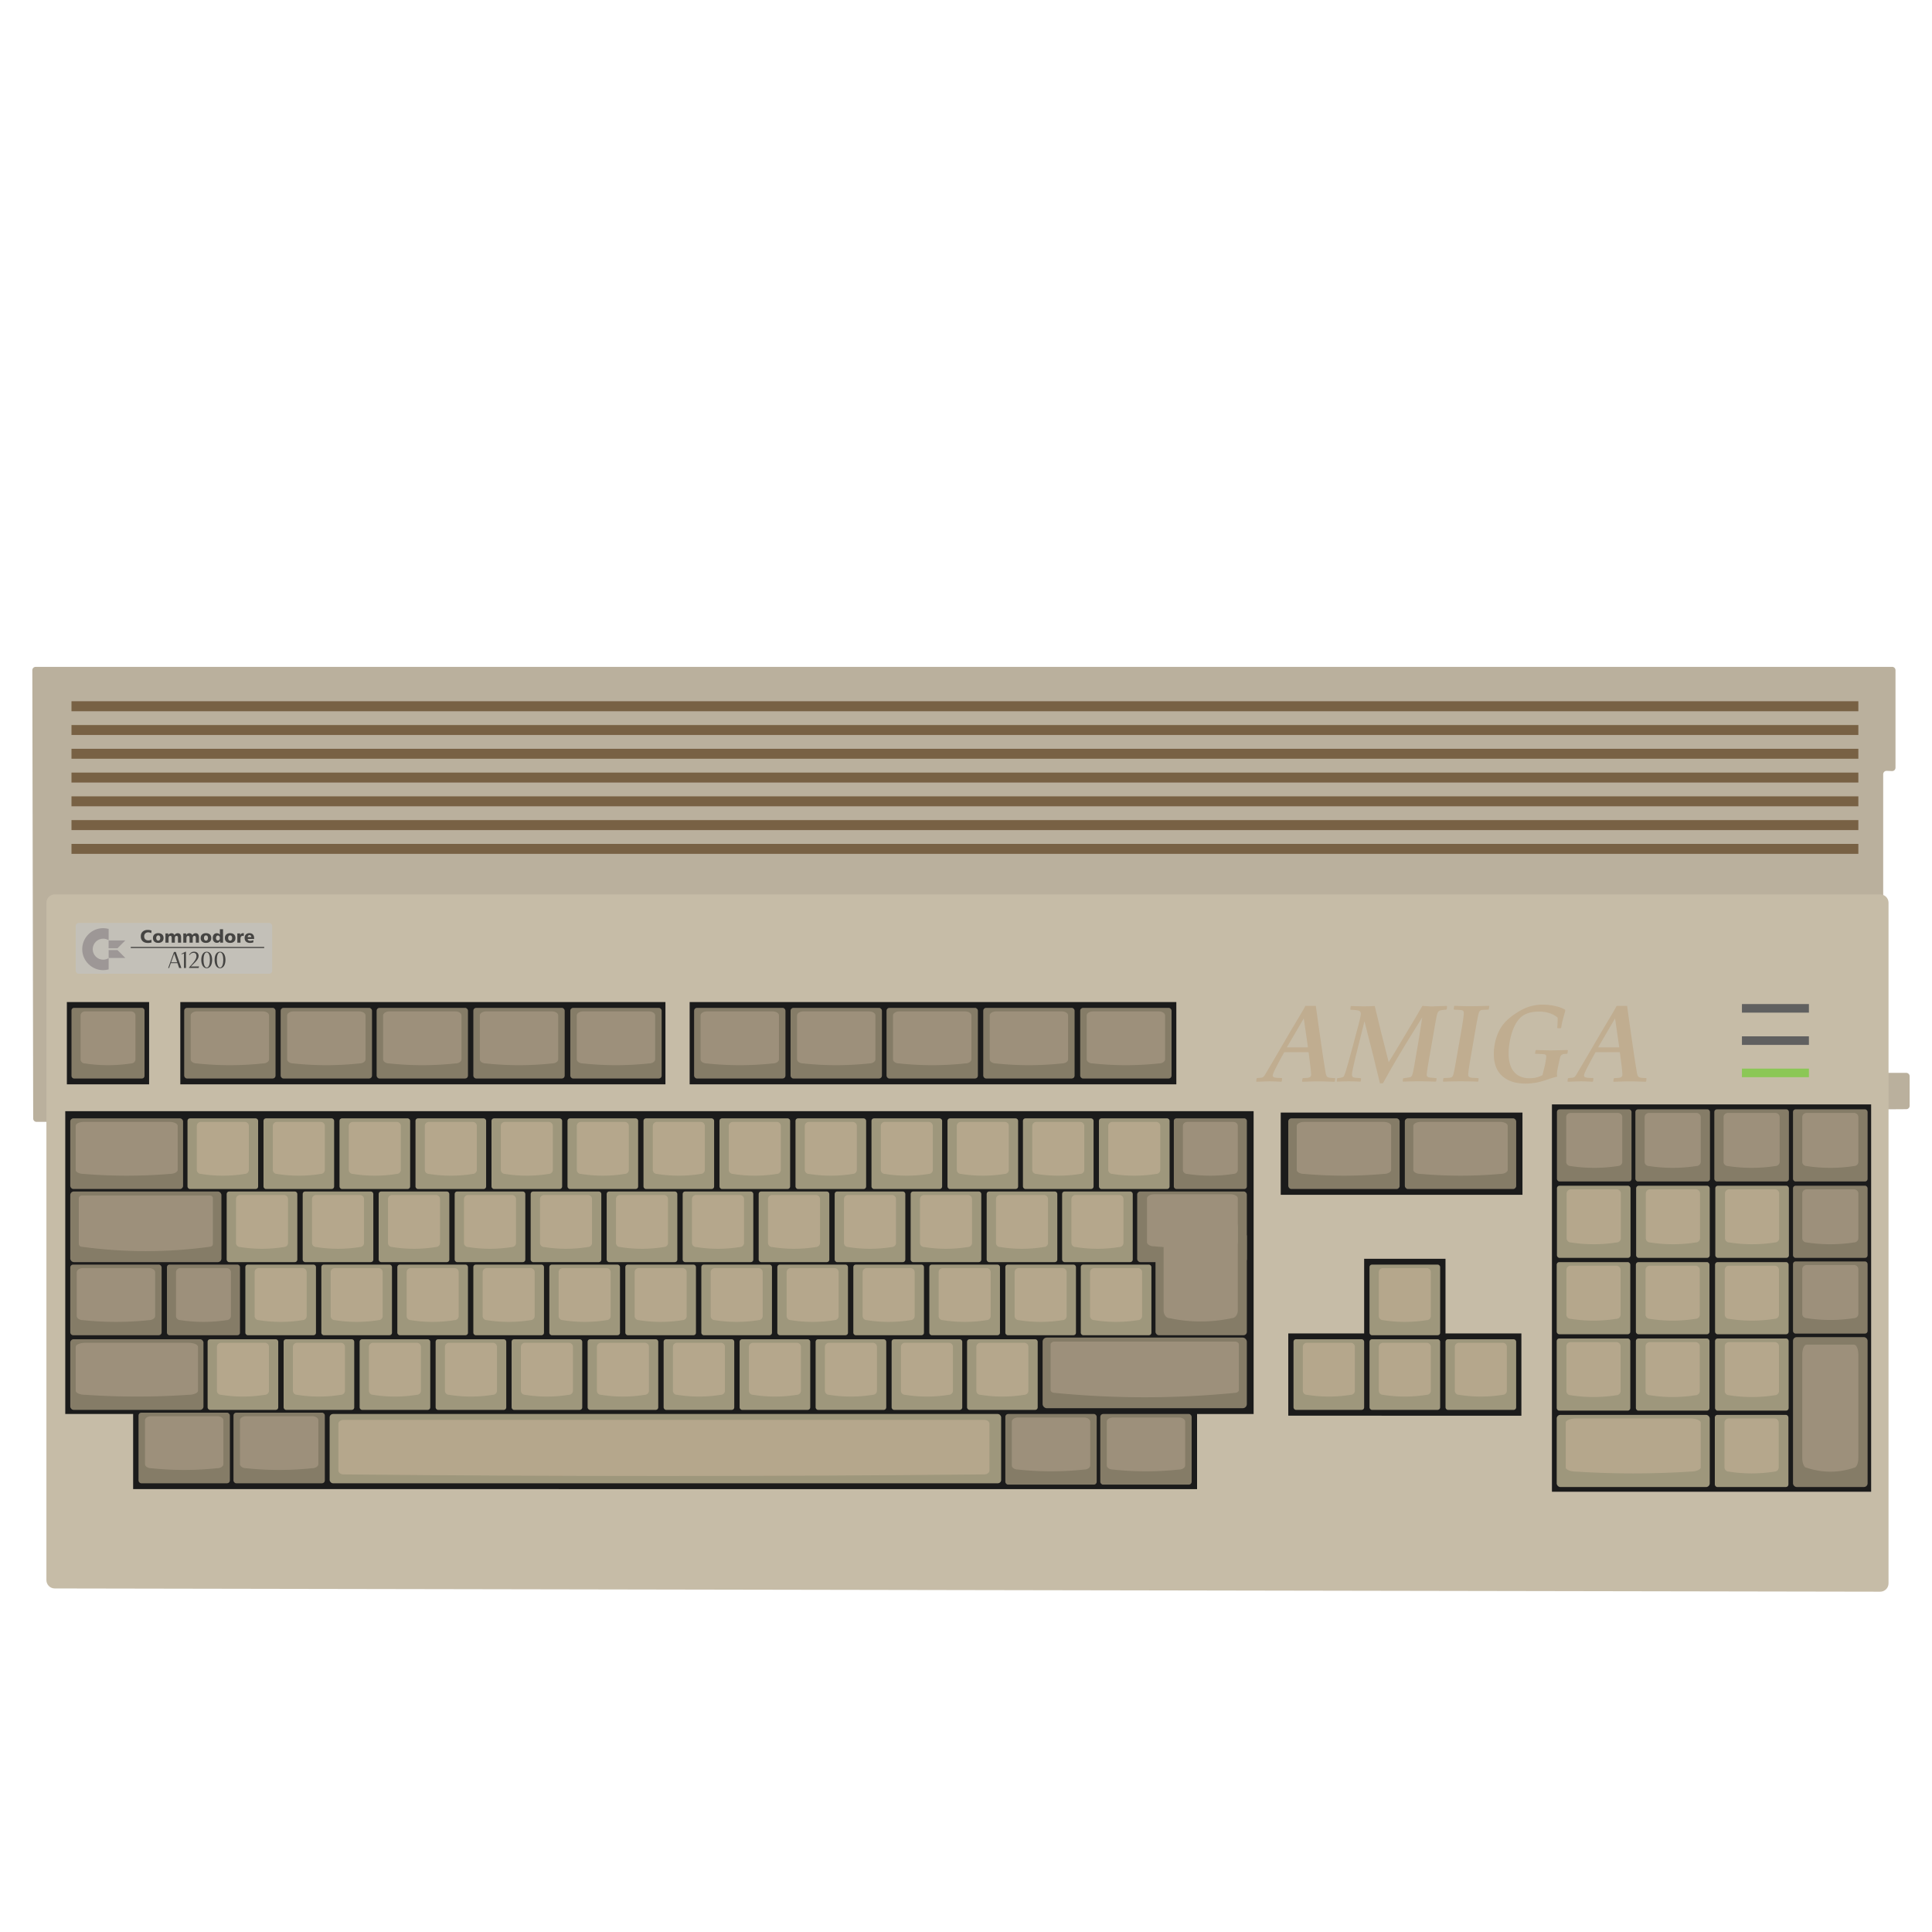<svg xmlns="http://www.w3.org/2000/svg" id="Layer_1" data-name="Layer 1" viewBox="0 0 1000 1000"><defs><style>.cls-1{fill:#b5a78c}.cls-3{fill:#9e977c}.cls-7{fill:#454442}.cls-9{fill:#857c67}.cls-10{fill:#1b1b1b}.cls-11{fill:#9d907b}</style></defs><path d="M988.43 572.38c0 .95-.77 1.73-1.72 1.73l-960.87 6.57h-6.93c-.96 0-1.73-.77-1.73-1.73l-.45-232.04c0-.96.77-1.74 1.73-1.74h960.92c.96 0 1.73.78 1.73 1.73v50.47c0 .98-.81 1.77-1.79 1.73l-2.79-.1c-.98-.04-1.79.75-1.79 1.73v152.86c0 .96.78 1.73 1.73 1.73h10.23c.96 0 1.73.78 1.73 1.73v15.32Z" style="fill:#bab09d"/><path d="m973.17 823.86-944.84-1.68c-2.38 0-4.31-1.94-4.31-4.32v-350.6c0-2.39 1.94-4.32 4.32-4.32h944.84c2.39 0 4.32 1.94 4.32 4.32v352.28c0 2.39-1.94 4.33-4.33 4.32" style="fill:#c6bca7"/><path d="M803.28 571.64H968.5v200.48H803.28z" class="cls-10"/><rect width="79.2" height="37.34" x="805.75" y="732.34" class="cls-3" rx="1.87" ry="1.87"/><path d="M874.76 761.7a466 466 0 0 1-58.82 0c-3.06 0-5.53-.97-5.53-2.18v-23.15c0-1.2 2.48-2.18 5.53-2.18h58.82c3.06 0 5.53.97 5.53 2.18v23.15c0 1.2-2.48 2.18-5.53 2.18" class="cls-1"/><rect width="38.6" height="37.34" x="805.87" y="574.19" class="cls-9" rx="1.3" ry="1.3"/><path d="M837.39 603.55a80.7 80.7 0 0 1-24.43 0c-1.27 0-2.3-.97-2.3-2.18v-23.15c0-1.2 1.03-2.18 2.3-2.18h24.43c1.27 0 2.3.97 2.3 2.18v23.15c0 1.2-1.03 2.18-2.3 2.18" class="cls-11"/><rect width="38.6" height="37.34" x="846.47" y="574.19" class="cls-9" rx="1.3" ry="1.3"/><path d="M877.99 603.55a80.7 80.7 0 0 1-24.43 0c-1.27 0-2.3-.97-2.3-2.18v-23.15c0-1.2 1.03-2.18 2.3-2.18h24.43c1.27 0 2.3.97 2.3 2.18v23.15c0 1.2-1.03 2.18-2.3 2.18" class="cls-11"/><rect width="38.6" height="37.34" x="887.33" y="574.19" class="cls-9" rx="1.3" ry="1.3"/><path d="M918.85 603.55a80.7 80.7 0 0 1-24.43 0c-1.27 0-2.3-.97-2.3-2.18v-23.15c0-1.2 1.03-2.18 2.3-2.18h24.43c1.27 0 2.3.97 2.3 2.18v23.15c0 1.2-1.03 2.18-2.3 2.18" class="cls-11"/><rect width="38.6" height="37.34" x="928.06" y="574.19" class="cls-9" rx="1.3" ry="1.3"/><path d="M959.58 603.55a80.7 80.7 0 0 1-24.43 0c-1.27 0-2.3-.97-2.3-2.18v-23.15c0-1.2 1.03-2.18 2.3-2.18h24.43c1.27 0 2.3.97 2.3 2.18v23.15c0 1.2-1.03 2.18-2.3 2.18" class="cls-11"/><rect width="38.6" height="37.34" x="928.06" y="613.73" class="cls-9" rx="1.3" ry="1.3"/><path d="M959.58 643.09a80.7 80.7 0 0 1-24.43 0c-1.27 0-2.3-.97-2.3-2.18v-23.15c0-1.2 1.03-2.18 2.3-2.18h24.43c1.27 0 2.3.97 2.3 2.18v23.15c0 1.2-1.03 2.18-2.3 2.18" class="cls-11"/><rect width="38.6" height="37.34" x="928.06" y="652.92" class="cls-9" rx="1.3" ry="1.3"/><path d="M959.58 682.28a80.7 80.7 0 0 1-24.43 0c-1.27 0-2.3-.97-2.3-2.18v-23.15c0-1.2 1.03-2.18 2.3-2.18h24.43c1.27 0 2.3.97 2.3 2.18v23.15c0 1.2-1.03 2.18-2.3 2.18" class="cls-11"/><rect width="38.6" height="77.56" x="928.06" y="692.11" class="cls-9" rx="1.88" ry="1.88"/><path d="M959.58 759.73c-7.96 2.67-16.13 2.69-24.43 0-1.27 0-2.3-2.26-2.3-5.05v-53.66c0-2.79 1.03-5.05 2.3-5.05h24.43c1.27 0 2.3 2.26 2.3 5.05v53.66c0 2.79-1.03 5.05-2.3 5.05" class="cls-11"/><rect width="38.09" height="37.34" x="805.87" y="613.73" class="cls-3" rx="1.29" ry="1.29"/><path d="M836.73 643.09a75.5 75.5 0 0 1-23.62 0c-1.23 0-2.22-.97-2.22-2.18v-23.15c0-1.2.99-2.18 2.22-2.18h23.62c1.23 0 2.22.97 2.22 2.18v23.15c0 1.2-.99 2.18-2.22 2.18" class="cls-1"/><rect width="38.09" height="37.34" x="887.84" y="613.73" class="cls-3" rx="1.29" ry="1.29"/><path d="M918.69 643.09a75.5 75.5 0 0 1-23.62 0c-1.23 0-2.22-.97-2.22-2.18v-23.15c0-1.2.99-2.18 2.22-2.18h23.62c1.23 0 2.22.97 2.22 2.18v23.15c0 1.2-.99 2.18-2.22 2.18" class="cls-1"/><rect width="38.09" height="37.34" x="846.86" y="613.73" class="cls-3" rx="1.29" ry="1.29"/><path d="M877.71 643.09a75.5 75.5 0 0 1-23.62 0c-1.23 0-2.22-.97-2.22-2.18v-23.15c0-1.2.99-2.18 2.22-2.18h23.62c1.23 0 2.22.97 2.22 2.18v23.15c0 1.2-.99 2.18-2.22 2.18" class="cls-1"/><rect width="38.09" height="37.34" x="805.75" y="653.27" class="cls-3" rx="1.29" ry="1.29"/><path d="M836.6 682.63a75.5 75.5 0 0 1-23.62 0c-1.23 0-2.22-.97-2.22-2.18V657.3c0-1.2.99-2.18 2.22-2.18h23.62c1.23 0 2.22.97 2.22 2.18v23.15c0 1.2-.99 2.18-2.22 2.18" class="cls-1"/><rect width="38.09" height="37.34" x="887.71" y="653.27" class="cls-3" rx="1.29" ry="1.29"/><path d="M918.57 682.63a75.5 75.5 0 0 1-23.62 0c-1.23 0-2.22-.97-2.22-2.18V657.3c0-1.2.99-2.18 2.22-2.18h23.62c1.23 0 2.22.97 2.22 2.18v23.15c0 1.2-.99 2.18-2.22 2.18" class="cls-1"/><rect width="38.09" height="37.34" x="846.73" y="653.27" class="cls-3" rx="1.29" ry="1.29"/><path d="M877.58 682.63a75.5 75.5 0 0 1-23.62 0c-1.23 0-2.22-.97-2.22-2.18V657.3c0-1.2.99-2.18 2.22-2.18h23.62c1.23 0 2.22.97 2.22 2.18v23.15c0 1.2-.99 2.18-2.22 2.18" class="cls-1"/><rect width="38.09" height="37.34" x="805.75" y="692.8" class="cls-3" rx="1.29" ry="1.29"/><path d="M836.6 722.17a75.5 75.5 0 0 1-23.62 0c-1.23 0-2.22-.97-2.22-2.18v-23.15c0-1.2.99-2.18 2.22-2.18h23.62c1.23 0 2.22.97 2.22 2.18v23.15c0 1.2-.99 2.18-2.22 2.18" class="cls-1"/><rect width="38.09" height="37.34" x="887.71" y="692.8" class="cls-3" rx="1.29" ry="1.29"/><path d="M918.57 722.17a75.5 75.5 0 0 1-23.62 0c-1.23 0-2.22-.97-2.22-2.18v-23.15c0-1.2.99-2.18 2.22-2.18h23.62c1.23 0 2.22.97 2.22 2.18v23.15c0 1.2-.99 2.18-2.22 2.18" class="cls-1"/><rect width="38.09" height="37.34" x="887.59" y="732.34" class="cls-3" rx="1.29" ry="1.29"/><path d="M918.44 761.7a75.5 75.5 0 0 1-23.62 0c-1.23 0-2.22-.97-2.22-2.18v-23.15c0-1.2.99-2.18 2.22-2.18h23.62c1.23 0 2.22.97 2.22 2.18v23.15c0 1.2-.99 2.18-2.22 2.18" class="cls-1"/><rect width="38.09" height="37.34" x="846.73" y="692.8" class="cls-3" rx="1.29" ry="1.29"/><path d="M877.58 722.17a75.5 75.5 0 0 1-23.62 0c-1.23 0-2.22-.97-2.22-2.18v-23.15c0-1.2.99-2.18 2.22-2.18h23.62c1.23 0 2.22.97 2.22 2.18v23.15c0 1.2-.99 2.18-2.22 2.18" class="cls-1"/><path d="M34.61 518.67h42.57v42.57H34.61zm628.29 57.19h125.13v42.57H662.9zm3.91 114.33h120.66v42.57H666.81z" class="cls-10"/><path d="M706.08 651.55h42.11v42.57h-42.11zM93.33 518.67h251.1v42.57H93.33zM68.91 728.19H619.6v42.57H68.91z" class="cls-10"/><path d="M33.78 575.14h615.09v156.74H33.78zm323.18-56.47h251.91v42.57H356.96z" class="cls-10"/><rect width="36.56" height="36.56" x="490.42" y="578.86" class="cls-3" rx="1.25" ry="1.25"/><path d="M520.04 607.62a71.2 71.2 0 0 1-22.67 0c-1.18 0-2.13-.95-2.13-2.13v-22.67c0-1.18.95-2.13 2.13-2.13h22.67c1.18 0 2.13.95 2.13 2.13v22.67c0 1.18-.95 2.13-2.13 2.13" class="cls-1"/><rect width="36.56" height="36.56" x="451.08" y="578.86" class="cls-3" rx="1.25" ry="1.25"/><path d="M480.7 607.62a71.2 71.2 0 0 1-22.67 0c-1.18 0-2.13-.95-2.13-2.13v-22.67c0-1.18.95-2.13 2.13-2.13h22.67c1.18 0 2.13.95 2.13 2.13v22.67c0 1.18-.95 2.13-2.13 2.13" class="cls-1"/><rect width="36.56" height="36.56" x="568.81" y="578.86" class="cls-3" rx="1.25" ry="1.25"/><path d="M598.42 607.62a71.2 71.2 0 0 1-22.67 0c-1.18 0-2.13-.95-2.13-2.13v-22.67c0-1.18.95-2.13 2.13-2.13h22.67c1.18 0 2.13.95 2.13 2.13v22.67c0 1.18-.95 2.13-2.13 2.13" class="cls-1"/><rect width="37.8" height="36.56" x="607.57" y="578.86" class="cls-9" rx="1.28" ry="1.28"/><path d="M638.43 607.62a79.3 79.3 0 0 1-23.92 0c-1.24 0-2.25-.95-2.25-2.13v-22.67c0-1.18 1.01-2.13 2.25-2.13h23.92c1.24 0 2.25.95 2.25 2.13v22.67c0 1.18-1.01 2.13-2.25 2.13" class="cls-11"/><rect width="37.8" height="36.56" x="37" y="521.67" class="cls-9" rx="1.28" ry="1.28"/><path d="M67.86 550.43a79.3 79.3 0 0 1-23.92 0c-1.24 0-2.25-.95-2.25-2.13v-22.67c0-1.18 1.01-2.13 2.25-2.13h23.92c1.24 0 2.25.95 2.25 2.13v22.67c0 1.18-1.01 2.13-2.25 2.13" class="cls-11"/><rect width="37.8" height="36.56" x="86.41" y="654.55" class="cls-9" rx="1.28" ry="1.28"/><path d="M117.27 683.3a79.3 79.3 0 0 1-23.92 0c-1.24 0-2.25-.95-2.25-2.13V658.5c0-1.18 1.01-2.13 2.25-2.13h23.92c1.24 0 2.25.95 2.25 2.13v22.67c0 1.18-1.01 2.13-2.25 2.13" class="cls-11"/><rect width="47.28" height="36.56" x="569.51" y="731.88" class="cls-9" rx="1.43" ry="1.43"/><rect width="47.28" height="53.02" x="598.08" y="638.09" class="cls-9" rx="1.72" ry="1.72"/><rect width="56.75" height="36.56" x="588.61" y="616.71" class="cls-9" rx="1.56" ry="1.56"/><path d="M610.23 760.64a161 161 0 0 1-34.15 0c-1.77 0-3.21-.95-3.21-2.13v-22.67c0-1.18 1.44-2.13 3.21-2.13h34.15c1.77 0 3.21.95 3.21 2.13v22.67c0 1.18-1.44 2.13-3.21 2.13m27.41-78.37c-10.77 2.29-21.55 2.29-32.32 0-1.68 0-3.04-1.81-3.04-4.03v-42.88c0-2.23 1.36-4.03 3.04-4.03h32.32c1.68 0 3.04 1.81 3.04 4.03v42.88c0 2.23-1.36 4.03-3.04 4.03" class="cls-11"/><path d="M636.96 645.09a216 216 0 0 1-39.55 0c-2.05 0-3.72-.95-3.72-2.13v-22.67c0-1.18 1.67-2.13 3.72-2.13h39.55c2.05 0 3.72.95 3.72 2.13v22.67c0 1.18-1.67 2.13-3.72 2.13" class="cls-11"/><rect width="47.28" height="36.56" x="520.36" y="731.88" class="cls-9" rx="1.43" ry="1.43"/><path d="M561.07 760.64a161 161 0 0 1-34.15 0c-1.77 0-3.21-.95-3.21-2.13v-22.67c0-1.18 1.44-2.13 3.21-2.13h34.15c1.77 0 3.21.95 3.21 2.13v22.67c0 1.18-1.44 2.13-3.21 2.13" class="cls-11"/><rect width="47.28" height="36.56" x="120.85" y="731.19" class="cls-9" rx="1.43" ry="1.43"/><path d="M161.57 759.94a161 161 0 0 1-34.15 0c-1.77 0-3.21-.95-3.21-2.13v-22.67c0-1.18 1.44-2.13 3.21-2.13h34.15c1.77 0 3.21.95 3.21 2.13v22.67c0 1.18-1.44 2.13-3.21 2.13" class="cls-11"/><rect width="47.28" height="36.56" x="36.37" y="654.55" class="cls-9" rx="1.43" ry="1.43"/><path d="M77.09 683.3a161 161 0 0 1-34.15 0c-1.77 0-3.21-.95-3.21-2.13V658.5c0-1.18 1.44-2.13 3.21-2.13h34.15c1.77 0 3.21.95 3.21 2.13v22.67c0 1.18-1.44 2.13-3.21 2.13" class="cls-11"/><rect width="47.28" height="36.56" x="95.34" y="521.67" class="cls-9" rx="1.43" ry="1.43"/><path d="M136.06 550.43a161 161 0 0 1-34.15 0c-1.77 0-3.21-.95-3.21-2.13v-22.67c0-1.18 1.44-2.13 3.21-2.13h34.15c1.77 0 3.21.95 3.21 2.13v22.67c0 1.18-1.44 2.13-3.21 2.13" class="cls-11"/><rect width="47.28" height="36.56" x="145.27" y="521.67" class="cls-9" rx="1.43" ry="1.43"/><path d="M185.99 550.43a161 161 0 0 1-34.15 0c-1.77 0-3.21-.95-3.21-2.13v-22.67c0-1.18 1.44-2.13 3.21-2.13h34.15c1.77 0 3.21.95 3.21 2.13v22.67c0 1.18-1.44 2.13-3.21 2.13" class="cls-11"/><rect width="47.28" height="36.56" x="194.94" y="521.67" class="cls-9" rx="1.43" ry="1.43"/><path d="M235.66 550.43a161 161 0 0 1-34.15 0c-1.77 0-3.21-.95-3.21-2.13v-22.67c0-1.18 1.44-2.13 3.21-2.13h34.15c1.77 0 3.21.95 3.21 2.13v22.67c0 1.18-1.44 2.13-3.21 2.13" class="cls-11"/><rect width="47.28" height="36.56" x="245" y="521.67" class="cls-9" rx="1.43" ry="1.43"/><path d="M285.72 550.43a161 161 0 0 1-34.15 0c-1.77 0-3.21-.95-3.21-2.13v-22.67c0-1.18 1.44-2.13 3.21-2.13h34.15c1.77 0 3.21.95 3.21 2.13v22.67c0 1.18-1.44 2.13-3.21 2.13" class="cls-11"/><rect width="47.28" height="36.56" x="295.19" y="521.67" class="cls-9" rx="1.43" ry="1.43"/><path d="M335.9 550.43a161 161 0 0 1-34.15 0c-1.77 0-3.21-.95-3.21-2.13v-22.67c0-1.18 1.44-2.13 3.21-2.13h34.15c1.77 0 3.21.95 3.21 2.13v22.67c0 1.18-1.44 2.13-3.21 2.13" class="cls-11"/><rect width="47.28" height="36.56" x="359.27" y="521.67" class="cls-9" rx="1.43" ry="1.43"/><path d="M399.98 550.43a161 161 0 0 1-34.15 0c-1.77 0-3.21-.95-3.21-2.13v-22.67c0-1.18 1.44-2.13 3.21-2.13h34.15c1.77 0 3.21.95 3.21 2.13v22.67c0 1.18-1.44 2.13-3.21 2.13" class="cls-11"/><rect width="47.28" height="36.56" x="409.2" y="521.67" class="cls-9" rx="1.43" ry="1.43"/><path d="M449.91 550.43a161 161 0 0 1-34.15 0c-1.77 0-3.21-.95-3.21-2.13v-22.67c0-1.18 1.44-2.13 3.21-2.13h34.15c1.77 0 3.21.95 3.21 2.13v22.67c0 1.18-1.44 2.13-3.21 2.13" class="cls-11"/><rect width="47.28" height="36.56" x="458.87" y="521.67" class="cls-9" rx="1.43" ry="1.43"/><path d="M499.58 550.43a161 161 0 0 1-34.15 0c-1.77 0-3.21-.95-3.21-2.13v-22.67c0-1.18 1.44-2.13 3.21-2.13h34.15c1.77 0 3.21.95 3.21 2.13v22.67c0 1.18-1.44 2.13-3.21 2.13" class="cls-11"/><rect width="47.28" height="36.56" x="508.93" y="521.67" class="cls-9" rx="1.43" ry="1.43"/><path d="M549.64 550.43a161 161 0 0 1-34.15 0c-1.77 0-3.21-.95-3.21-2.13v-22.67c0-1.18 1.44-2.13 3.21-2.13h34.15c1.77 0 3.21.95 3.21 2.13v22.67c0 1.18-1.44 2.13-3.21 2.13" class="cls-11"/><rect width="47.28" height="36.56" x="559.11" y="521.67" class="cls-9" rx="1.43" ry="1.43"/><path d="M599.83 550.43a161 161 0 0 1-34.15 0c-1.77 0-3.21-.95-3.21-2.13v-22.67c0-1.18 1.44-2.13 3.21-2.13h34.15c1.77 0 3.21.95 3.21 2.13v22.67c0 1.18-1.44 2.13-3.21 2.13" class="cls-11"/><rect width="58.39" height="36.56" x="36.37" y="578.86" class="cls-9" rx="1.58" ry="1.58"/><path d="M87.8 607.62a273 273 0 0 1-44.46 0c-2.31 0-4.18-.95-4.18-2.13v-22.67c0-1.18 1.87-2.13 4.18-2.13H87.8c2.31 0 4.18.95 4.18 2.13v22.67c0 1.18-1.87 2.13-4.18 2.13" class="cls-11"/><rect width="68.94" height="36.56" x="36.37" y="693.19" class="cls-9" rx="1.72" ry="1.72"/><rect width="78.24" height="36.56" x="36.37" y="616.71" class="cls-9" rx="1.83" ry="1.83"/><path d="M108.72 645.31c-22.15 3.04-44.3 3.04-66.46 0-.81 0-1.47-.66-1.47-1.47v-23.6c0-.81.66-1.47 1.47-1.47h66.46c.81 0 1.47.66 1.47 1.47v23.6c0 .81-.66 1.47-1.47 1.47" class="cls-11"/><rect width="105.71" height="36.56" x="539.65" y="692.33" class="cls-9" rx="2.13" ry="2.13"/><path d="M639.17 720.94a478.6 478.6 0 0 1-93.32 0c-1.14 0-2.07-.66-2.07-1.47v-23.6c0-.81.93-1.47 2.07-1.47h93.32c1.14 0 2.07.66 2.07 1.47v23.6c0 .81-.93 1.47-2.07 1.47m-541.69 1.01a391.5 391.5 0 0 1-53.28 0c-2.77 0-5.01-.95-5.01-2.13v-22.67c0-1.18 2.24-2.13 5.01-2.13h53.28c2.77 0 5.01.95 5.01 2.13v22.67c0 1.18-2.24 2.13-5.01 2.13" class="cls-11"/><rect width="47.28" height="36.56" x="71.7" y="731.19" class="cls-9" rx="1.43" ry="1.43"/><path d="M112.41 759.94a161 161 0 0 1-34.15 0c-1.77 0-3.21-.95-3.21-2.13v-22.67c0-1.18 1.44-2.13 3.21-2.13h34.15c1.77 0 3.21.95 3.21 2.13v22.67c0 1.18-1.44 2.13-3.21 2.13" class="cls-11"/><rect width="57.63" height="36.56" x="666.81" y="578.86" class="cls-9" rx="1.57" ry="1.57"/><path d="M716.19 607.62a233.5 233.5 0 0 1-41.13 0c-2.14 0-3.87-.95-3.87-2.13v-22.67c0-1.18 1.73-2.13 3.87-2.13h41.13c2.14 0 3.87.95 3.87 2.13v22.67c0 1.18-1.73 2.13-3.87 2.13" class="cls-11"/><rect width="57.63" height="36.56" x="727.14" y="578.86" class="cls-9" rx="1.57" ry="1.57"/><path d="M776.52 607.62a233.5 233.5 0 0 1-41.13 0c-2.14 0-3.87-.95-3.87-2.13v-22.67c0-1.18 1.73-2.13 3.87-2.13h41.13c2.14 0 3.87.95 3.87 2.13v22.67c0 1.18-1.73 2.13-3.87 2.13" class="cls-11"/><rect width="36.56" height="36.56" x="529.47" y="578.86" class="cls-3" rx="1.25" ry="1.25"/><path d="M559.09 607.62a71.2 71.2 0 0 1-22.67 0c-1.18 0-2.13-.95-2.13-2.13v-22.67c0-1.18.95-2.13 2.13-2.13h22.67c1.18 0 2.13.95 2.13 2.13v22.67c0 1.18-.95 2.13-2.13 2.13" class="cls-1"/><rect width="36.56" height="36.56" x="411.75" y="578.86" class="cls-3" rx="1.25" ry="1.25"/><path d="M441.36 607.62a71.2 71.2 0 0 1-22.67 0c-1.18 0-2.13-.95-2.13-2.13v-22.67c0-1.18.95-2.13 2.13-2.13h22.67c1.18 0 2.13.95 2.13 2.13v22.67c0 1.18-.95 2.13-2.13 2.13" class="cls-1"/><rect width="36.56" height="36.56" x="372.41" y="578.86" class="cls-3" rx="1.25" ry="1.25"/><path d="M402.03 607.62a71.2 71.2 0 0 1-22.67 0c-1.18 0-2.13-.95-2.13-2.13v-22.67c0-1.18.95-2.13 2.13-2.13h22.67c1.18 0 2.13.95 2.13 2.13v22.67c0 1.18-.95 2.13-2.13 2.13" class="cls-1"/><rect width="36.56" height="36.56" x="333.07" y="578.86" class="cls-3" rx="1.25" ry="1.25"/><path d="M362.69 607.62a71.2 71.2 0 0 1-22.67 0c-1.18 0-2.13-.95-2.13-2.13v-22.67c0-1.18.95-2.13 2.13-2.13h22.67c1.18 0 2.13.95 2.13 2.13v22.67c0 1.18-.95 2.13-2.13 2.13" class="cls-1"/><rect width="36.56" height="36.56" x="293.74" y="578.86" class="cls-3" rx="1.25" ry="1.25"/><path d="M323.35 607.62a71.2 71.2 0 0 1-22.67 0c-1.18 0-2.13-.95-2.13-2.13v-22.67c0-1.18.95-2.13 2.13-2.13h22.67c1.18 0 2.13.95 2.13 2.13v22.67c0 1.18-.95 2.13-2.13 2.13" class="cls-1"/><rect width="36.56" height="36.56" x="254.4" y="578.86" class="cls-3" rx="1.25" ry="1.25"/><path d="M284.02 607.62a71.2 71.2 0 0 1-22.67 0c-1.18 0-2.13-.95-2.13-2.13v-22.67c0-1.18.95-2.13 2.13-2.13h22.67c1.18 0 2.13.95 2.13 2.13v22.67c0 1.18-.95 2.13-2.13 2.13" class="cls-1"/><rect width="36.56" height="36.56" x="215.06" y="578.86" class="cls-3" rx="1.25" ry="1.25"/><path d="M244.68 607.62a71.2 71.2 0 0 1-22.67 0c-1.18 0-2.13-.95-2.13-2.13v-22.67c0-1.18.95-2.13 2.13-2.13h22.67c1.18 0 2.13.95 2.13 2.13v22.67c0 1.18-.95 2.13-2.13 2.13" class="cls-1"/><rect width="36.56" height="36.56" x="175.73" y="578.86" class="cls-3" rx="1.25" ry="1.25"/><path d="M205.34 607.62a71.2 71.2 0 0 1-22.67 0c-1.18 0-2.13-.95-2.13-2.13v-22.67c0-1.18.95-2.13 2.13-2.13h22.67c1.18 0 2.13.95 2.13 2.13v22.67c0 1.18-.95 2.13-2.13 2.13" class="cls-1"/><rect width="36.56" height="36.56" x="136.39" y="578.86" class="cls-3" rx="1.25" ry="1.25"/><path d="M166.01 607.62a71.2 71.2 0 0 1-22.67 0c-1.18 0-2.13-.95-2.13-2.13v-22.67c0-1.18.95-2.13 2.13-2.13h22.67c1.18 0 2.13.95 2.13 2.13v22.67c0 1.18-.95 2.13-2.13 2.13" class="cls-1"/><rect width="36.56" height="36.56" x="97.05" y="578.86" class="cls-3" rx="1.25" ry="1.25"/><path d="M126.67 607.62a71.2 71.2 0 0 1-22.67 0c-1.18 0-2.13-.95-2.13-2.13v-22.67c0-1.18.95-2.13 2.13-2.13h22.67c1.18 0 2.13.95 2.13 2.13v22.67c0 1.18-.95 2.13-2.13 2.13" class="cls-1"/><rect width="36.56" height="36.56" x="748.2" y="693.19" class="cls-3" rx="1.25" ry="1.25"/><path d="M777.81 721.95a71.2 71.2 0 0 1-22.67 0c-1.18 0-2.13-.95-2.13-2.13v-22.67c0-1.18.95-2.13 2.13-2.13h22.67c1.18 0 2.13.95 2.13 2.13v22.67c0 1.18-.95 2.13-2.13 2.13" class="cls-1"/><rect width="36.56" height="36.56" x="708.86" y="693.19" class="cls-3" rx="1.25" ry="1.25"/><path d="M738.48 721.95a71.2 71.2 0 0 1-22.67 0c-1.18 0-2.13-.95-2.13-2.13v-22.67c0-1.18.95-2.13 2.13-2.13h22.67c1.18 0 2.13.95 2.13 2.13v22.67c0 1.18-.95 2.13-2.13 2.13" class="cls-1"/><rect width="36.56" height="36.56" x="708.86" y="654.55" class="cls-3" rx="1.25" ry="1.25"/><path d="M738.48 683.3a71.2 71.2 0 0 1-22.67 0c-1.18 0-2.13-.95-2.13-2.13V658.5c0-1.18.95-2.13 2.13-2.13h22.67c1.18 0 2.13.95 2.13 2.13v22.67c0 1.18-.95 2.13-2.13 2.13" class="cls-1"/><rect width="36.56" height="36.56" x="669.52" y="693.19" class="cls-3" rx="1.25" ry="1.25"/><path d="M699.14 721.95a71.2 71.2 0 0 1-22.67 0c-1.18 0-2.13-.95-2.13-2.13v-22.67c0-1.18.95-2.13 2.13-2.13h22.67c1.18 0 2.13.95 2.13 2.13v22.67c0 1.18-.95 2.13-2.13 2.13" class="cls-1"/><rect width="36.56" height="36.56" x="510.7" y="616.71" class="cls-3" rx="1.25" ry="1.25"/><path d="M540.32 645.46a71.2 71.2 0 0 1-22.67 0c-1.18 0-2.13-.95-2.13-2.13v-22.67c0-1.18.95-2.13 2.13-2.13h22.67c1.18 0 2.13.95 2.13 2.13v22.67c0 1.18-.95 2.13-2.13 2.13" class="cls-1"/><rect width="36.56" height="36.56" x="471.36" y="616.71" class="cls-3" rx="1.25" ry="1.25"/><path d="M500.98 645.46a71.2 71.2 0 0 1-22.67 0c-1.18 0-2.13-.95-2.13-2.13v-22.67c0-1.18.95-2.13 2.13-2.13h22.67c1.18 0 2.13.95 2.13 2.13v22.67c0 1.18-.95 2.13-2.13 2.13" class="cls-1"/><rect width="36.56" height="36.56" x="549.75" y="616.71" class="cls-3" rx="1.25" ry="1.25"/><path d="M579.37 645.46a71.2 71.2 0 0 1-22.67 0c-1.18 0-2.13-.95-2.13-2.13v-22.67c0-1.18.95-2.13 2.13-2.13h22.67c1.18 0 2.13.95 2.13 2.13v22.67c0 1.18-.95 2.13-2.13 2.13" class="cls-1"/><rect width="36.56" height="36.56" x="432.03" y="616.71" class="cls-3" rx="1.25" ry="1.25"/><path d="M461.64 645.46a71.2 71.2 0 0 1-22.67 0c-1.18 0-2.13-.95-2.13-2.13v-22.67c0-1.18.95-2.13 2.13-2.13h22.67c1.18 0 2.13.95 2.13 2.13v22.67c0 1.18-.95 2.13-2.13 2.13" class="cls-1"/><rect width="36.56" height="36.56" x="392.69" y="616.71" class="cls-3" rx="1.25" ry="1.25"/><path d="M422.31 645.46a71.2 71.2 0 0 1-22.67 0c-1.18 0-2.13-.95-2.13-2.13v-22.67c0-1.18.95-2.13 2.13-2.13h22.67c1.18 0 2.13.95 2.13 2.13v22.67c0 1.18-.95 2.13-2.13 2.13" class="cls-1"/><rect width="36.56" height="36.56" x="353.35" y="616.71" class="cls-3" rx="1.25" ry="1.25"/><path d="M382.97 645.46a71.2 71.2 0 0 1-22.67 0c-1.18 0-2.13-.95-2.13-2.13v-22.67c0-1.18.95-2.13 2.13-2.13h22.67c1.18 0 2.13.95 2.13 2.13v22.67c0 1.18-.95 2.13-2.13 2.13" class="cls-1"/><rect width="36.56" height="36.56" x="314.02" y="616.71" class="cls-3" rx="1.25" ry="1.25"/><path d="M343.63 645.46a71.2 71.2 0 0 1-22.67 0c-1.18 0-2.13-.95-2.13-2.13v-22.67c0-1.18.95-2.13 2.13-2.13h22.67c1.18 0 2.13.95 2.13 2.13v22.67c0 1.18-.95 2.13-2.13 2.13" class="cls-1"/><rect width="36.56" height="36.56" x="274.68" y="616.71" class="cls-3" rx="1.25" ry="1.25"/><path d="M304.3 645.46a71.2 71.2 0 0 1-22.67 0c-1.18 0-2.13-.95-2.13-2.13v-22.67c0-1.18.95-2.13 2.13-2.13h22.67c1.18 0 2.13.95 2.13 2.13v22.67c0 1.18-.95 2.13-2.13 2.13" class="cls-1"/><rect width="36.56" height="36.56" x="235.34" y="616.71" class="cls-3" rx="1.25" ry="1.25"/><path d="M264.96 645.46a71.2 71.2 0 0 1-22.67 0c-1.18 0-2.13-.95-2.13-2.13v-22.67c0-1.18.95-2.13 2.13-2.13h22.67c1.18 0 2.13.95 2.13 2.13v22.67c0 1.18-.95 2.13-2.13 2.13" class="cls-1"/><rect width="36.56" height="36.56" x="196.01" y="616.71" class="cls-3" rx="1.25" ry="1.25"/><path d="M225.62 645.46a71.2 71.2 0 0 1-22.67 0c-1.18 0-2.13-.95-2.13-2.13v-22.67c0-1.18.95-2.13 2.13-2.13h22.67c1.18 0 2.13.95 2.13 2.13v22.67c0 1.18-.95 2.13-2.13 2.13" class="cls-1"/><rect width="36.56" height="36.56" x="156.67" y="616.71" class="cls-3" rx="1.25" ry="1.25"/><path d="M186.29 645.46a71.2 71.2 0 0 1-22.67 0c-1.18 0-2.13-.95-2.13-2.13v-22.67c0-1.18.95-2.13 2.13-2.13h22.67c1.18 0 2.13.95 2.13 2.13v22.67c0 1.18-.95 2.13-2.13 2.13" class="cls-1"/><rect width="36.56" height="36.56" x="117.33" y="616.71" class="cls-3" rx="1.25" ry="1.25"/><path d="M146.95 645.46a71.2 71.2 0 0 1-22.67 0c-1.18 0-2.13-.95-2.13-2.13v-22.67c0-1.18.95-2.13 2.13-2.13h22.67c1.18 0 2.13.95 2.13 2.13v22.67c0 1.18-.95 2.13-2.13 2.13" class="cls-1"/><rect width="36.56" height="36.56" x="520.36" y="654.55" class="cls-3" rx="1.25" ry="1.25"/><path d="M549.97 683.3a71.2 71.2 0 0 1-22.67 0c-1.18 0-2.13-.95-2.13-2.13V658.5c0-1.18.95-2.13 2.13-2.13h22.67c1.18 0 2.13.95 2.13 2.13v22.67c0 1.18-.95 2.13-2.13 2.13" class="cls-1"/><rect width="36.56" height="36.56" x="481.02" y="654.55" class="cls-3" rx="1.25" ry="1.25"/><path d="M510.64 683.3a71.2 71.2 0 0 1-22.67 0c-1.18 0-2.13-.95-2.13-2.13V658.5c0-1.18.95-2.13 2.13-2.13h22.67c1.18 0 2.13.95 2.13 2.13v22.67c0 1.18-.95 2.13-2.13 2.13" class="cls-1"/><rect width="36.56" height="36.56" x="559.41" y="654.55" class="cls-3" rx="1.25" ry="1.25"/><path d="M589.02 683.3a71.2 71.2 0 0 1-22.67 0c-1.18 0-2.13-.95-2.13-2.13V658.5c0-1.18.95-2.13 2.13-2.13h22.67c1.18 0 2.13.95 2.13 2.13v22.67c0 1.18-.95 2.13-2.13 2.13" class="cls-1"/><rect width="36.56" height="36.56" x="441.68" y="654.55" class="cls-3" rx="1.25" ry="1.25"/><path d="M471.3 683.3a71.2 71.2 0 0 1-22.67 0c-1.18 0-2.13-.95-2.13-2.13V658.5c0-1.18.95-2.13 2.13-2.13h22.67c1.18 0 2.13.95 2.13 2.13v22.67c0 1.18-.95 2.13-2.13 2.13" class="cls-1"/><rect width="36.56" height="36.56" x="402.35" y="654.55" class="cls-3" rx="1.25" ry="1.25"/><path d="M431.96 683.3a71.2 71.2 0 0 1-22.67 0c-1.18 0-2.13-.95-2.13-2.13V658.5c0-1.18.95-2.13 2.13-2.13h22.67c1.18 0 2.13.95 2.13 2.13v22.67c0 1.18-.95 2.13-2.13 2.13" class="cls-1"/><rect width="36.56" height="36.56" x="363.01" y="654.55" class="cls-3" rx="1.25" ry="1.25"/><path d="M392.63 683.3a71.2 71.2 0 0 1-22.67 0c-1.18 0-2.13-.95-2.13-2.13V658.5c0-1.18.95-2.13 2.13-2.13h22.67c1.18 0 2.13.95 2.13 2.13v22.67c0 1.18-.95 2.13-2.13 2.13" class="cls-1"/><rect width="36.56" height="36.56" x="323.67" y="654.55" class="cls-3" rx="1.25" ry="1.25"/><path d="M353.29 683.3a71.2 71.2 0 0 1-22.67 0c-1.18 0-2.13-.95-2.13-2.13V658.5c0-1.18.95-2.13 2.13-2.13h22.67c1.18 0 2.13.95 2.13 2.13v22.67c0 1.18-.95 2.13-2.13 2.13" class="cls-1"/><rect width="36.56" height="36.56" x="284.34" y="654.55" class="cls-3" rx="1.25" ry="1.25"/><path d="M313.95 683.3a71.2 71.2 0 0 1-22.67 0c-1.18 0-2.13-.95-2.13-2.13V658.5c0-1.18.95-2.13 2.13-2.13h22.67c1.18 0 2.13.95 2.13 2.13v22.67c0 1.18-.95 2.13-2.13 2.13" class="cls-1"/><rect width="36.56" height="36.56" x="245" y="654.55" class="cls-3" rx="1.25" ry="1.25"/><path d="M274.62 683.3a71.2 71.2 0 0 1-22.67 0c-1.18 0-2.13-.95-2.13-2.13V658.5c0-1.18.95-2.13 2.13-2.13h22.67c1.18 0 2.13.95 2.13 2.13v22.67c0 1.18-.95 2.13-2.13 2.13" class="cls-1"/><rect width="36.56" height="36.56" x="205.66" y="654.55" class="cls-3" rx="1.25" ry="1.25"/><path d="M235.28 683.3a71.2 71.2 0 0 1-22.67 0c-1.18 0-2.13-.95-2.13-2.13V658.5c0-1.18.95-2.13 2.13-2.13h22.67c1.18 0 2.13.95 2.13 2.13v22.67c0 1.18-.95 2.13-2.13 2.13" class="cls-1"/><rect width="36.56" height="36.56" x="166.33" y="654.55" class="cls-3" rx="1.25" ry="1.25"/><path d="M195.94 683.3a71.2 71.2 0 0 1-22.67 0c-1.18 0-2.13-.95-2.13-2.13V658.5c0-1.18.95-2.13 2.13-2.13h22.67c1.18 0 2.13.95 2.13 2.13v22.67c0 1.18-.95 2.13-2.13 2.13" class="cls-1"/><rect width="36.56" height="36.56" x="126.99" y="654.55" class="cls-3" rx="1.25" ry="1.25"/><path d="M156.6 683.3a71.2 71.2 0 0 1-22.67 0c-1.18 0-2.13-.95-2.13-2.13V658.5c0-1.18.95-2.13 2.13-2.13h22.67c1.18 0 2.13.95 2.13 2.13v22.67c0 1.18-.95 2.13-2.13 2.13" class="cls-1"/><rect width="36.56" height="36.56" x="461.5" y="693.19" class="cls-3" rx="1.25" ry="1.25"/><path d="M491.11 721.95a71.2 71.2 0 0 1-22.67 0c-1.18 0-2.13-.95-2.13-2.13v-22.67c0-1.18.95-2.13 2.13-2.13h22.67c1.18 0 2.13.95 2.13 2.13v22.67c0 1.18-.95 2.13-2.13 2.13" class="cls-1"/><rect width="36.56" height="36.56" x="422.16" y="693.19" class="cls-3" rx="1.25" ry="1.25"/><path d="M451.77 721.95a71.2 71.2 0 0 1-22.67 0c-1.18 0-2.13-.95-2.13-2.13v-22.67c0-1.18.95-2.13 2.13-2.13h22.67c1.18 0 2.13.95 2.13 2.13v22.67c0 1.18-.95 2.13-2.13 2.13" class="cls-1"/><rect width="36.56" height="36.56" x="500.55" y="693.19" class="cls-3" rx="1.25" ry="1.25"/><path d="M530.16 721.95a71.2 71.2 0 0 1-22.67 0c-1.18 0-2.13-.95-2.13-2.13v-22.67c0-1.18.95-2.13 2.13-2.13h22.67c1.18 0 2.13.95 2.13 2.13v22.67c0 1.18-.95 2.13-2.13 2.13" class="cls-1"/><rect width="36.56" height="36.56" x="382.82" y="693.19" class="cls-3" rx="1.25" ry="1.25"/><path d="M412.44 721.95a71.2 71.2 0 0 1-22.67 0c-1.18 0-2.13-.95-2.13-2.13v-22.67c0-1.18.95-2.13 2.13-2.13h22.67c1.18 0 2.13.95 2.13 2.13v22.67c0 1.18-.95 2.13-2.13 2.13" class="cls-1"/><rect width="36.56" height="36.56" x="343.49" y="693.19" class="cls-3" rx="1.25" ry="1.25"/><path d="M373.1 721.95a71.2 71.2 0 0 1-22.67 0c-1.18 0-2.13-.95-2.13-2.13v-22.67c0-1.18.95-2.13 2.13-2.13h22.67c1.18 0 2.13.95 2.13 2.13v22.67c0 1.18-.95 2.13-2.13 2.13" class="cls-1"/><rect width="36.56" height="36.56" x="304.15" y="693.19" class="cls-3" rx="1.25" ry="1.25"/><path d="M333.76 721.95a71.2 71.2 0 0 1-22.67 0c-1.18 0-2.13-.95-2.13-2.13v-22.67c0-1.18.95-2.13 2.13-2.13h22.67c1.18 0 2.13.95 2.13 2.13v22.67c0 1.18-.95 2.13-2.13 2.13" class="cls-1"/><rect width="36.56" height="36.56" x="264.81" y="693.19" class="cls-3" rx="1.25" ry="1.25"/><path d="M294.43 721.95a71.2 71.2 0 0 1-22.67 0c-1.18 0-2.13-.95-2.13-2.13v-22.67c0-1.18.95-2.13 2.13-2.13h22.67c1.18 0 2.13.95 2.13 2.13v22.67c0 1.18-.95 2.13-2.13 2.13" class="cls-1"/><rect width="36.56" height="36.56" x="225.48" y="693.19" class="cls-3" rx="1.25" ry="1.25"/><path d="M255.09 721.95a71.2 71.2 0 0 1-22.67 0c-1.18 0-2.13-.95-2.13-2.13v-22.67c0-1.18.95-2.13 2.13-2.13h22.67c1.18 0 2.13.95 2.13 2.13v22.67c0 1.18-.95 2.13-2.13 2.13" class="cls-1"/><rect width="36.56" height="36.56" x="186.14" y="693.19" class="cls-3" rx="1.25" ry="1.25"/><path d="M215.75 721.95a71.2 71.2 0 0 1-22.67 0c-1.18 0-2.13-.95-2.13-2.13v-22.67c0-1.18.95-2.13 2.13-2.13h22.67c1.18 0 2.13.95 2.13 2.13v22.67c0 1.18-.95 2.13-2.13 2.13" class="cls-1"/><rect width="36.56" height="36.56" x="146.8" y="693.19" class="cls-3" rx="1.25" ry="1.25"/><path d="M176.42 721.95a71.2 71.2 0 0 1-22.67 0c-1.18 0-2.13-.95-2.13-2.13v-22.67c0-1.18.95-2.13 2.13-2.13h22.67c1.18 0 2.13.95 2.13 2.13v22.67c0 1.18-.95 2.13-2.13 2.13" class="cls-1"/><rect width="36.56" height="36.56" x="107.46" y="693.19" class="cls-3" rx="1.25" ry="1.25"/><path d="M137.08 721.95a71.2 71.2 0 0 1-22.67 0c-1.18 0-2.13-.95-2.13-2.13v-22.67c0-1.18.95-2.13 2.13-2.13h22.67c1.18 0 2.13.95 2.13 2.13v22.67c0 1.18-.95 2.13-2.13 2.13" class="cls-1"/><rect width="347.58" height="35.87" x="170.62" y="731.88" class="cls-3" rx="1.74" ry="1.74"/><path d="M509.48 763.15c-111.43 1.1-221.98 1.09-331.67 0-1.47 0-2.66-.91-2.66-2.04v-24.14c0-1.13 1.19-2.04 2.66-2.04h331.67c1.47 0 2.66.91 2.66 2.04v24.14c0 1.13-1.19 2.04-2.66 2.04" class="cls-1"/><path d="M901.63 536.4h34.66v4.44h-34.66zm0-16.7h34.66v4.44h-34.66z" style="fill:#606060"/><path d="M901.63 553.11h34.66v4.44h-34.66z" style="fill:#8bc756"/><rect width="101.68" height="26.29" x="39.19" y="477.71" rx="1.48" ry="1.48" style="fill:#c3c0b8"/><path d="M67.68 490.13h69.07v.57H67.68z" class="cls-7"/><path d="m650.4 559.91-.19-.25.19-1.44.28-.22q2.16-.165 2.49-.24c.21-.05.43-.15.65-.32s.44-.41.67-.73c.22-.32.93-1.52 2.14-3.58l3.25-5.51 7.86-13.47 4.8-8.05c1.41-2.32 2.44-4.14 3.11-5.45h5.42l1.14 8.25 1.3 9.13 1.08 7.47.86 5.59.56 3.35c.2 1.51.52 2.48.94 2.91.43.42 1.75.65 3.97.66l.19.25-.17 1.41-.28.25c-4.18-.15-6.98-.22-8.39-.22-1.22 0-3.92.07-8.11.22l-.22-.25.22-1.41.28-.25c1.79 0 2.94-.14 3.44-.42s.75-.72.75-1.33c0-1.29-.44-5.17-1.33-11.65-1.68-.02-2.79-.03-3.3-.03l-4.25.03h-5c-1.09 1.88-2.25 4-3.47 6.35s-1.95 3.85-2.18 4.48c-.23.64-.35 1.07-.35 1.29 0 .33.19.61.58.84s1.76.37 4.11.43l.19.25-.19 1.44-.28.22s-.69-.04-2.03-.11c-1.78-.07-3.13-.11-4.05-.11-.54 0-2.77.07-6.69.22Zm15.69-17.82c.89.02 1.43.03 1.61.03 5.76 0 8.86 0 9.3-.03l-2.17-14.97-8.75 14.97Zm70.12-21.44c2.72.18 4.29.28 4.72.28l7.86-.28.22.22-.17 1.47-.33.25c-.19.02-.64.07-1.38.14-.73.07-1.29.17-1.68.28s-.7.31-.94.59c-.24.29-.45.72-.62 1.3s-.41 1.66-.71 3.22l-3.89 22.27c-.54 3.3-.81 5.25-.81 5.84 0 .54.16.91.47 1.13.32.22.94.37 1.86.44l2.61.25.19.22-.25 1.41-.28.17c-2.91-.11-5.75-.17-8.53-.17-2.63 0-5.4.06-8.3.17l-.22-.22.17-1.36.22-.17c2.04-.29 3.26-.5 3.67-.62s.75-.66 1.04-1.62q.435-1.44 1.32-6.72l2.11-12.28 1.58-10.26c-7.79 12.43-13.67 22.18-17.63 29.24l-2.72 4.87h-1.53l-3.55-14.55-4.47-17.57-4.22 16.93c-1.5 6.16-2.25 9.68-2.25 10.57 0 .68.16 1.15.49 1.4q.48.375 3.99.57l.25.22-.19 1.36-.22.22a106 106 0 0 0-11.95 0l-.22-.22.11-1.36.28-.22c1.79-.2 2.85-.48 3.15-.83s.85-1.84 1.62-4.47c.78-2.63 1.75-6.12 2.92-10.47l3.22-12.12q1.14-4.365 1.14-5.4c0-1.01-.5-1.6-1.51-1.77s-2.26-.29-3.76-.36l-.17-.3.17-1.41.22-.22c2.85.11 5.02.17 6.5.17 1.67 0 3.58-.06 5.75-.17l3 12.39 4.22 16.68c1.55-2.51 2.5-4.04 2.83-4.59l10.8-18.04zm10.85 39.23-.19-.22.17-1.38.25-.25c.17-.02.59-.05 1.28-.08q2.34-.075 2.79-.39c.45-.315.58-.6.82-1.19s.73-3.02 1.47-7.28l2.58-14.72c.96-5.55 1.44-8.93 1.44-10.13 0-.33-.06-.6-.18-.8s-.32-.36-.6-.47-.85-.19-1.72-.25l-2.55-.14-.19-.22.22-1.49.25-.25c2.52.13 5.44.19 8.78.19 1.37 0 4.37-.06 9-.19l.17.22-.25 1.52-.25.22c-2.11.07-3.3.15-3.55.22-.3.09-.54.22-.74.39s-.37.42-.51.77c-.24.59-.65 2.39-1.22 5.39l-3.64 21c-.5 3.15-.75 5.11-.75 5.87 0 .59.19 1.01.58 1.25s.97.38 1.75.42l2.89.14.19.22-.17 1.38-.25.25c-2.15-.13-5.19-.19-9.14-.19-3.04 0-5.94.06-8.72.19Zm58.96-2.77-.19.19c-.93.18-2.42.63-4.47 1.33-2.87.98-5.17 1.59-6.89 1.85q-2.58.39-4.83.39c-5.13 0-9.15-1.3-12.07-3.91s-4.37-6.42-4.37-11.44c0-2.75.4-5.44 1.21-8.08s1.92-4.92 3.35-6.83c1.42-1.92 3.49-3.8 6.18-5.66q4.035-2.775 7.47-3.87a23.4 23.4 0 0 1 7.15-1.09c2.15 0 4.31.25 6.5.75s3.83 1.12 4.94 1.85l.22.39-1.28 4.68c-.33 1.18-.63 2.63-.89 4.34l-.25.22h-1.58l-.19-.22c.15-2.01.22-3.77.22-5.28-2.54-2.08-5.78-3.13-9.72-3.13-2.48 0-4.67.4-6.58 1.19s-3.52 2.19-4.83 4.19c-1.32 2-2.35 4.5-3.11 7.5s-1.14 5.94-1.14 8.84c0 4.13.93 7.29 2.8 9.49s4.55 3.29 8.05 3.29c2.54 0 4.76-.54 6.67-1.63l1.06-4.29c.2-.79.4-1.8.6-3.02.19-1.22.29-1.97.29-2.27s-.08-.55-.25-.76-.36-.35-.58-.4c-.22-.06-.88-.11-1.96-.17s-2.03-.09-2.85-.11l-.19-.22.28-1.49.25-.25c3.55.13 6.14.19 7.75.19.78 0 3.63-.06 8.55-.19l.19.25-.22 1.49-.28.22c-1 .02-1.73.11-2.18.28s-.8.45-1.03.84c-.23.4-.5 1.34-.79 2.84l-.53 2.41q-.45 2.16-.54 2.79c-.06.42-.1.88-.1 1.36 0 .37.06.76.17 1.16Zm5.5 2.8-.19-.25.19-1.44.28-.22q2.16-.165 2.49-.24c.21-.05.43-.15.65-.32s.44-.41.67-.73c.22-.32.93-1.52 2.14-3.58l3.25-5.51 7.86-13.47 4.8-8.05c1.41-2.32 2.44-4.14 3.11-5.45h5.42l1.14 8.25 1.3 9.13 1.08 7.47.86 5.59.56 3.35c.2 1.51.52 2.48.94 2.91.43.42 1.75.65 3.97.66l.19.25-.17 1.41-.28.25c-4.18-.15-6.98-.22-8.39-.22-1.22 0-3.92.07-8.11.22l-.22-.25.22-1.41.28-.25c1.79 0 2.94-.14 3.44-.42s.75-.72.75-1.33c0-1.29-.44-5.17-1.33-11.65-1.68-.02-2.79-.03-3.3-.03l-4.25.03h-5c-1.09 1.88-2.25 4-3.47 6.35s-1.95 3.85-2.18 4.48c-.23.64-.35 1.07-.35 1.29 0 .33.19.61.58.84s1.76.37 4.11.43l.19.25-.19 1.44-.28.22s-.69-.04-2.03-.11c-1.78-.07-3.13-.11-4.05-.11-.54 0-2.77.07-6.69.22Zm15.69-17.82c.89.02 1.43.03 1.61.03 5.76 0 8.86 0 9.3-.03l-2.17-14.97-8.75 14.97Z" style="fill:#c0ad90"/><path d="M91.85 498.5h-3.42l-.9 2.53h-.48l3-8.32h.94l2.88 8.32h-1.14l-.87-2.53Zm-3.27-.43h3.13l-1.53-4.48-1.59 4.48Zm5.31-4.38 2.09-1.08h.27v8.43h-1.03v-7.48l-1.25.38zm8.91 1.12c0 1.45-1.3 2.82-2.75 4.22l-1.27 1.22h3.09c.29 0 .81 0 1.11-.12l-.15.89h-4.98v-.29l1.46-1.58c1.31-1.44 2.39-2.94 2.39-4.27 0-1.09-.57-1.71-1.54-1.71-.88 0-1.6.5-2.04 1.22l-.24-.13c.44-.84 1.21-1.68 2.54-1.68 1.46 0 2.39.88 2.39 2.21Zm4.19 6.34c-1.89 0-2.81-2-2.81-4.33s.92-4.22 2.81-4.22 2.81 1.89 2.81 4.22-.92 4.33-2.81 4.33m0-.36c1.16 0 1.68-1.97 1.68-3.97s-.5-3.86-1.68-3.86-1.66 1.93-1.66 3.85.51 3.98 1.66 3.98m6.9.36c-1.89 0-2.81-2-2.81-4.33s.92-4.22 2.81-4.22 2.81 1.89 2.81 4.22-.92 4.33-2.81 4.33m0-.36c1.16 0 1.68-1.97 1.68-3.97s-.5-3.86-1.68-3.86-1.66 1.93-1.66 3.85.51 3.98 1.66 3.98" class="cls-7"/><path d="M56.23 495.94c-.83.49-1.83.79-2.8.79-2.99 0-5.44-2.44-5.44-5.44s2.44-5.44 5.44-5.44c.97 0 1.97.3 2.8.78v-5.84c-.89-.21-1.87-.38-2.8-.38-5.99 0-10.87 4.89-10.87 10.87s4.89 10.87 10.87 10.87c.93 0 1.91-.17 2.8-.38v-5.84Zm0-5.11h4.57l4.07-4.07h-8.65v4.07Zm8.65 5-4.07-4.07h-4.57v4.07h8.65Z" style="fill-rule:evenodd;fill:#9d9796"/><path d="M81.91 484.16c-.31 0-.56.12-.75.37s-.29.57-.29.99.09.73.29.98c.19.25.44.37.75.37s.57-.12.76-.37.28-.57.28-.99-.09-.75-.28-.99a.9.9 0 0 0-.76-.37Zm47.23 2.79c.12.02.26.03.41.03.24 0 .49-.03.76-.1.28-.07.56-.17.82-.3v1.17c-.27.1-.54.17-.84.22-.28.05-.59.07-.9.07h-.25c-.75-.04-1.35-.27-1.79-.68-.49-.46-.73-1.1-.73-1.92 0-.74.23-1.33.68-1.77s1.06-.66 1.83-.66h.01c.77 0 1.36.23 1.77.68q.63.675.63 1.92v.4h-3.35c.03.31.17.55.4.72.15.11.33.18.54.22Zm0-1.9h.96c-.03-.32-.13-.57-.31-.76s-.39-.28-.65-.28a.82.82 0 0 0-.65.28c-.17.18-.28.43-.31.76zm-10.01 1.83c.31 0 .57-.12.75-.37.19-.25.28-.57.28-.99s-.09-.75-.28-.99c-.19-.25-.44-.37-.75-.37s-.56.12-.75.37-.29.57-.29.99.1.73.29.98.44.37.75.37Zm0-3.87c.86 0 1.53.23 2.01.67.49.44.73 1.06.73 1.85s-.24 1.4-.73 1.84c-.48.45-1.15.67-2.01.67s-1.53-.22-2.01-.67c-.49-.44-.73-1.06-.73-1.84s.24-1.4.73-1.85c.48-.44 1.15-.67 2.01-.67m7.12.06-.08 1.41a1 1 0 0 0-.22-.06c-.1-.01-.19-.02-.29-.02-.39 0-.68.12-.88.37s-.3.62-.3 1.11v2.03h-1.64v-4.77h1.46v.91q.24-.525.6-.78c.24-.17.52-.26.85-.26.08 0 .24.02.46.05h.03Zm-13.45 3.7c.31 0 .55-.12.73-.34.18-.23.27-.54.27-.94s-.09-.7-.28-.93a.92.92 0 0 0-.72-.34h-.04q-.42 0-.69.36c-.18.25-.27.56-.27.94s.09.7.27.92c.18.23.42.34.72.34Zm0-3.68c.11.03.23.07.33.12.27.13.49.33.68.59v-2.84h1.64v6.96h-1.47v-.95c-.18.33-.42.59-.72.76-.14.09-.3.15-.46.2-.18.05-.36.07-.55.07-.63 0-1.14-.23-1.54-.69s-.58-1.08-.58-1.83.19-1.34.57-1.78.89-.66 1.54-.66c.19 0 .38.02.56.07Zm-6.19 3.79c.31 0 .57-.12.76-.37s.28-.57.28-.99-.09-.75-.28-.99c-.19-.25-.44-.37-.76-.37s-.56.12-.75.37-.28.57-.28.99.09.73.28.98c.2.25.45.37.75.37Zm0-3.87c.86 0 1.53.23 2.02.67s.73 1.06.73 1.85-.24 1.4-.73 1.84c-.49.45-1.16.67-2.02.67s-1.53-.22-2.01-.67c-.49-.44-.73-1.06-.73-1.84s.24-1.4.73-1.85c.48-.44 1.15-.67 2.01-.67m-24.7 5.02c-.86 0-1.53-.22-2.01-.67-.48-.44-.72-1.06-.72-1.84s.24-1.4.72-1.85c.49-.44 1.15-.67 2.01-.67s1.53.23 2.02.67c.48.44.73 1.06.73 1.85s-.25 1.4-.73 1.84c-.49.45-1.16.67-2.02.67m8.41-4c.19-.32.42-.57.71-.74s.62-.26.96-.26q.84 0 1.29.54t.45 1.56v2.79h-1.61v-2.45c0-.37-.06-.64-.19-.82-.12-.17-.31-.26-.57-.26s-.48.11-.63.33c-.15.23-.23.53-.23.91v2.29h-1.63v-2.45c0-.37-.06-.64-.18-.82-.12-.17-.31-.26-.57-.26s-.47.11-.63.33c-.16.23-.24.53-.24.91v2.29h-1.62v-4.77h1.46v.86c.19-.31.42-.56.7-.72.29-.17.62-.25.95-.25.37 0 .69.09.96.26s.47.42.61.74Zm9.26 0c.19-.32.42-.57.71-.74s.62-.26.96-.26c.56 0 .99.18 1.28.54q.45.54.45 1.56v2.79h-1.61v-2.45c0-.37-.06-.64-.19-.82-.12-.17-.31-.26-.57-.26s-.47.11-.63.33c-.15.23-.23.53-.23.91v2.29h-1.63v-2.45c0-.37-.06-.64-.18-.82-.12-.17-.31-.26-.57-.26s-.47.11-.63.33c-.16.23-.24.53-.24.91v2.29h-1.62v-4.77h1.47v.86c.18-.31.41-.56.7-.72.29-.17.6-.25.95-.25s.68.09.95.26.47.42.61.74Zm-21.15-2.36-.15 1.35a3.1 3.1 0 0 0-1.55-.43q-.96 0-1.53.57c-.38.37-.57.87-.57 1.51s.2 1.14.58 1.52c.39.37.9.56 1.55.56q.375 0 .78-.09c.28-.07.54-.16.8-.28l.1 1.44c-.31.08-.61.15-.92.19q-.465.06-.93.06-1.755 0-2.73-.9c-.65-.6-.98-1.44-.98-2.51s.32-1.84.97-2.44c.64-.6 1.52-.9 2.62-.9q.555 0 1.05.09c.33.06.63.15.91.27Z" style="fill:#454442;fill-rule:evenodd"/><path d="M37 362.97h924.88v5.16H37zm0 73.82h924.88v5.16H37zm0-12.31h924.88v5.16H37zm0-12.3h924.88v5.16H37zm0-12.3h924.88v5.16H37zm0-12.31h924.88v5.16H37zm0-12.3h924.88v5.16H37z" style="fill:#786144"/></svg>